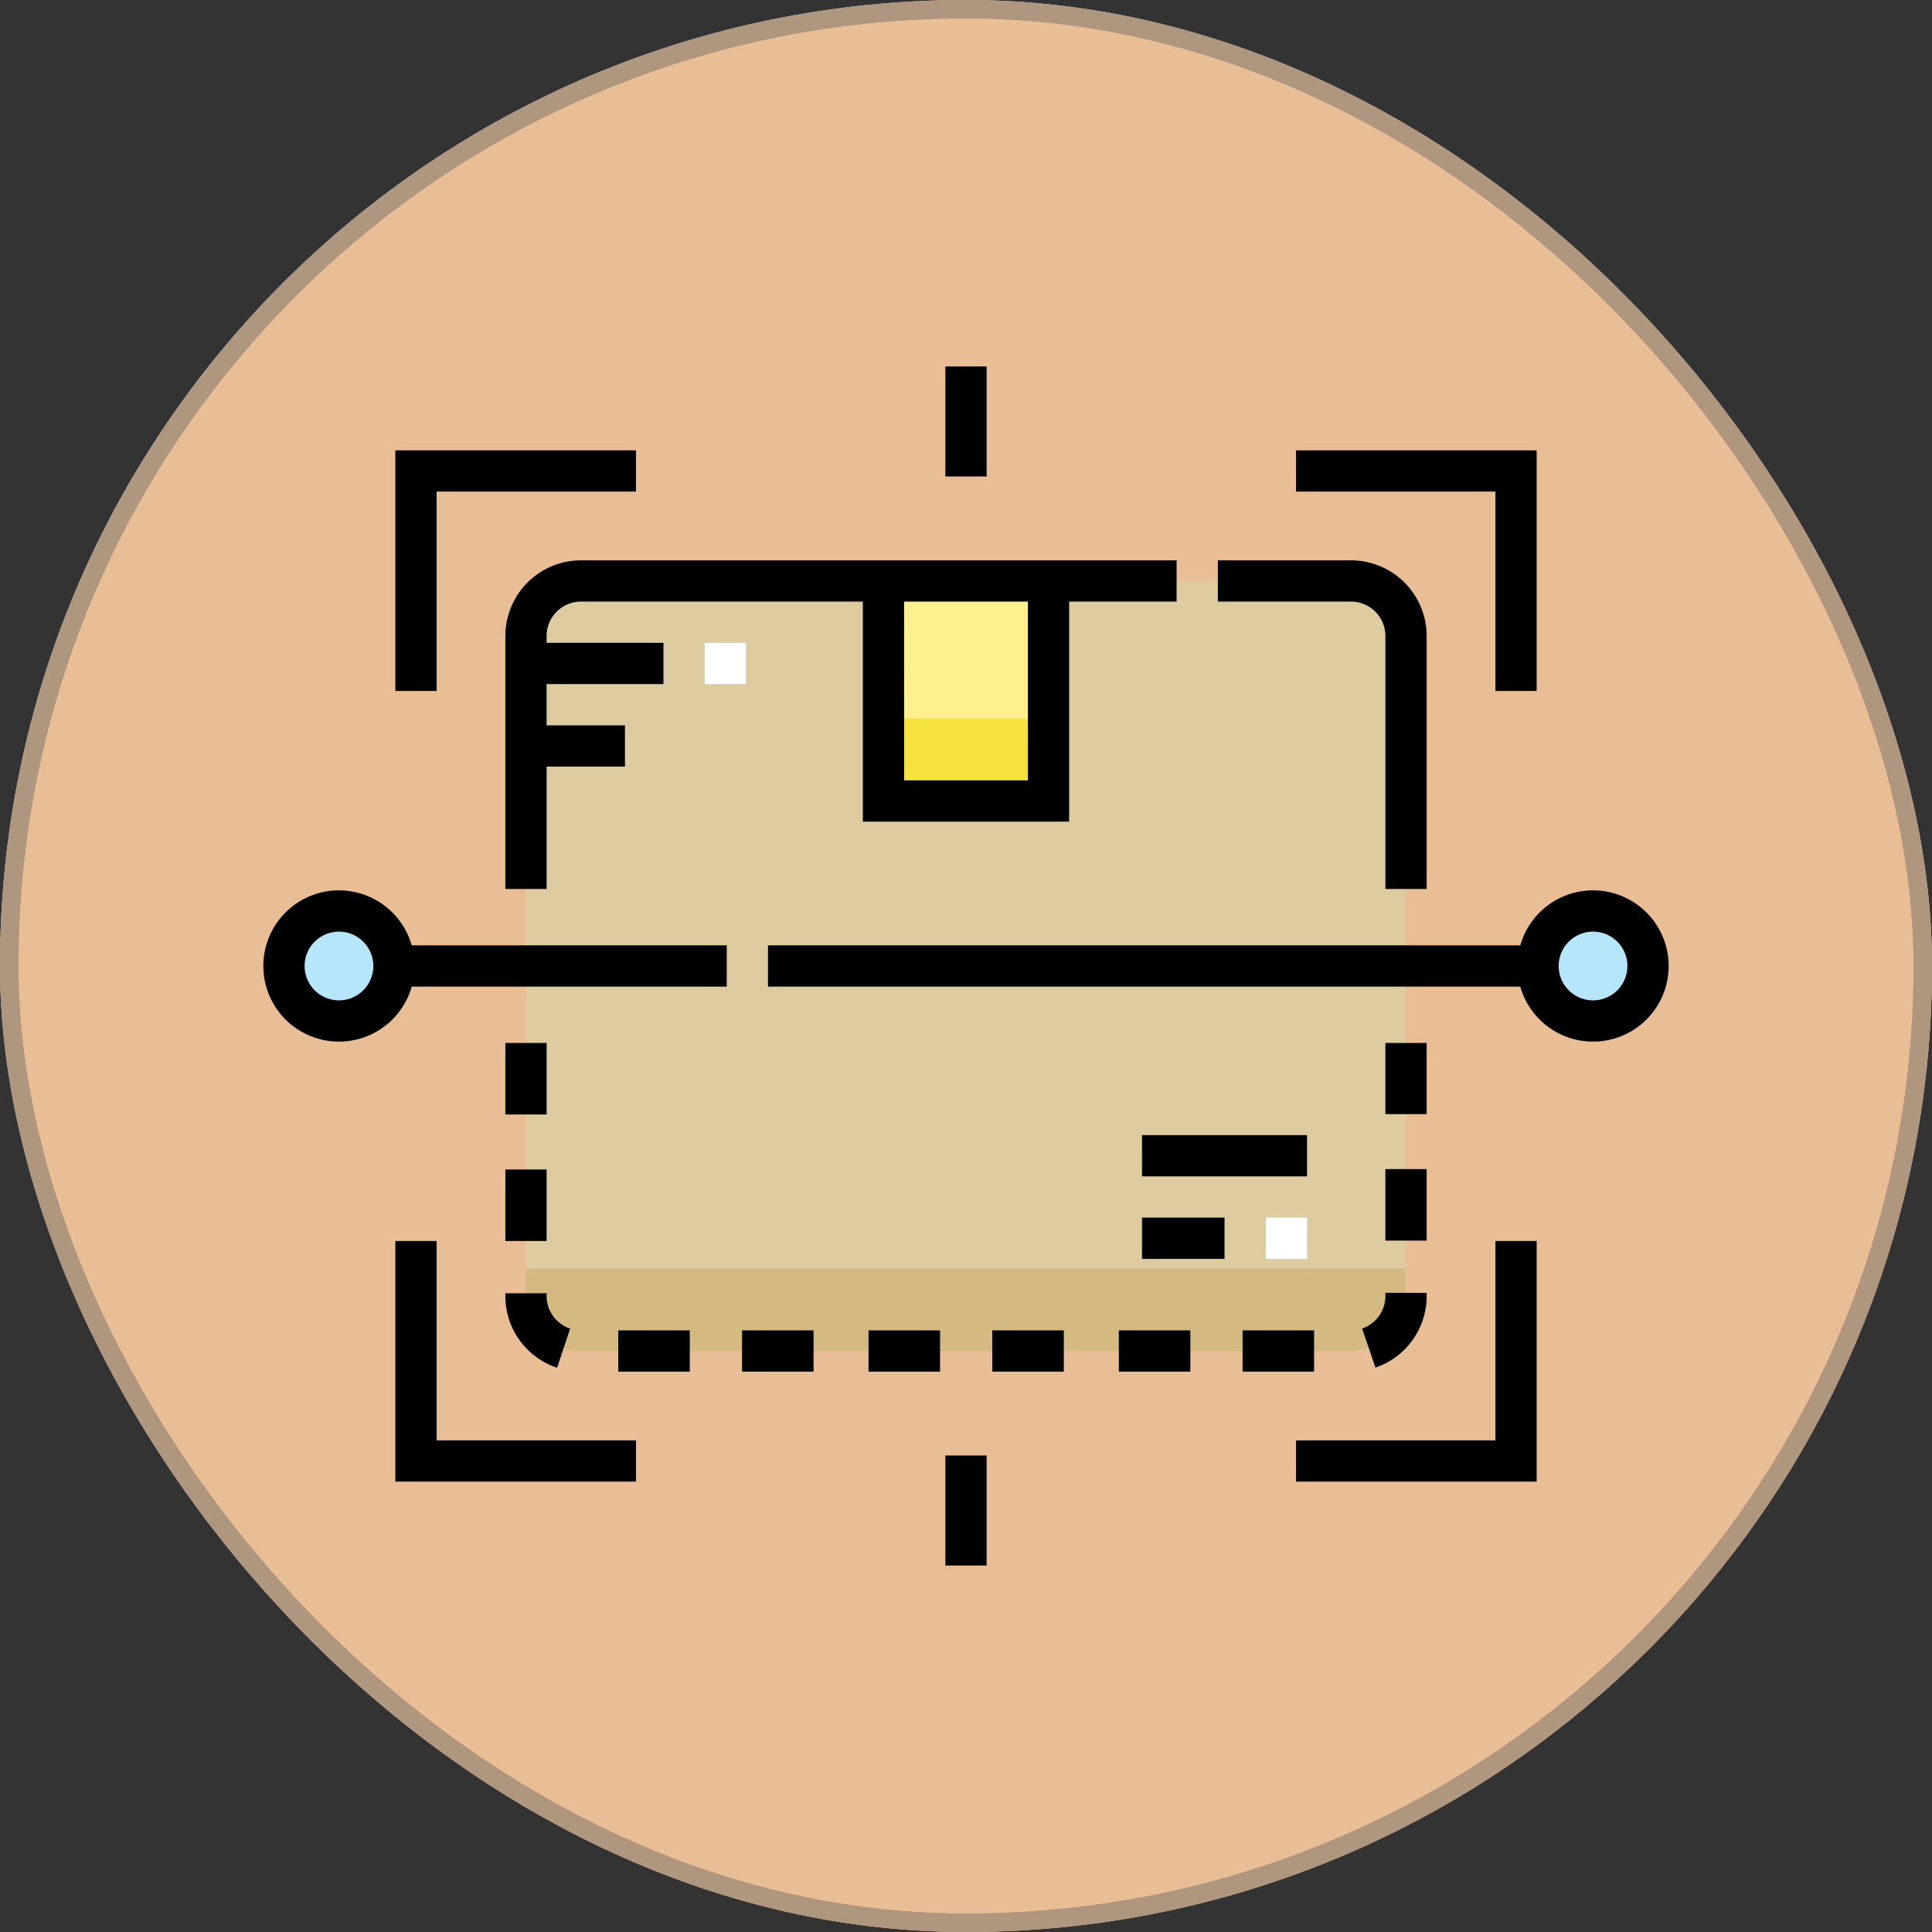 <svg xmlns="http://www.w3.org/2000/svg" width="105" height="104.999" viewBox="0 0 105 104.999">
  <rect x="0" y="0" width="105" height="104.999" fill="#333333" stroke="none"/>
  <g id="Grupo_1212555" data-name="Grupo 1212555" transform="translate(-904.975 -3777.739)">
    <g id="Grupo_1212212" data-name="Grupo 1212212" transform="translate(904.975 3777.739)">
      <g id="Grupo_1098742" data-name="Grupo 1098742" transform="translate(0)">
        <g id="Rectángulo_400898" data-name="Rectángulo 400898" transform="translate(0.001 0)" fill="#eabe94" stroke="#ae967f" stroke-width="1">
          <rect width="104.999" height="104.999" rx="52.5" stroke="none"/>
          <rect x="0.5" y="0.5" width="103.999" height="103.999" rx="52" fill="none"/>
        </g>
        <g id="Rectángulo_400907" data-name="Rectángulo 400907" transform="translate(0 0)" fill="none" stroke="#ae967f" stroke-width="1">
          <rect width="104.999" height="104.999" rx="52.5" stroke="none"/>
          <rect x="0.5" y="0.5" width="103.999" height="103.999" rx="52" fill="none"/>
        </g>
      </g>
    </g>
    <g id="package_2767514" transform="translate(919.287 3760.155)">
      <g id="Filled_13_" transform="translate(1.121 49.158)">
        <path id="Trazado_901209" data-name="Trazado 901209" d="M140.339,157.35H98.489a2.989,2.989,0,0,1-2.989-2.989V118.489a2.989,2.989,0,0,1,2.989-2.989h41.85a2.989,2.989,0,0,1,2.989,2.989v35.871A2.989,2.989,0,0,1,140.339,157.35Z" transform="translate(-82.347 -115.5)" fill="#decba0"/>
        <path id="Trazado_901210" data-name="Trazado 901210" d="M140.339,369.984H98.489a2.989,2.989,0,0,1-2.989-2.989V365.5h47.828v1.495A2.989,2.989,0,0,1,140.339,369.984Z" transform="translate(-82.347 -328.134)" fill="#d4b981"/>
        <path id="Trazado_901211" data-name="Trazado 901211" d="M225.5,115.5h8.968v11.957H225.5Z" transform="translate(-192.917 -115.5)" fill="#feef8f"/>
        <path id="Trazado_901212" data-name="Trazado 901212" d="M225.5,165.5h8.968v4.484H225.5Z" transform="translate(-192.917 -158.027)" fill="#f6e23d"/>
        <g id="Grupo_1212553" data-name="Grupo 1212553" transform="translate(0 17.936)">
          <circle id="Elipse_11680" data-name="Elipse 11680" cx="2.989" cy="2.989" r="2.989" fill="#b6e6fa"/>
          <circle id="Elipse_11681" data-name="Elipse 11681" cx="2.989" cy="2.989" r="2.989" transform="translate(68.155)" fill="#b6e6fa"/>
        </g>
      </g>
      <g id="Grupo_1212554" data-name="Grupo 1212554" transform="translate(23.989 52.521)">
        <path id="Trazado_901213" data-name="Trazado 901213" d="M160.5,138h2.242v2.242H160.5Z" transform="translate(-160.5 -138)" fill="#fff"/>
        <path id="Trazado_901214" data-name="Trazado 901214" d="M364.5,347h2.242v2.242H364.5Z" transform="translate(-334.009 -315.762)" fill="#fff"/>
      </g>
      <g id="Outline_13_" transform="translate(0 37.5)">
        <path id="Trazado_901215" data-name="Trazado 901215" d="M50.242,70.242H61.078V68H48V81.078h2.242Z" transform="translate(-40.826 -63.441)"/>
        <path id="Trazado_901216" data-name="Trazado 901216" d="M386.336,81.078h2.242V68H375.5v2.242h10.836Z" transform="translate(-319.376 -63.441)"/>
        <path id="Trazado_901217" data-name="Trazado 901217" d="M50.242,355.5H48v13.078H61.078v-2.242H50.242Z" transform="translate(-40.826 -307.971)"/>
        <path id="Trazado_901218" data-name="Trazado 901218" d="M386.336,366.336H375.5v2.242h13.078V355.5h-2.242Z" transform="translate(-319.376 -307.971)"/>
        <path id="Trazado_901219" data-name="Trazado 901219" d="M319.5,347h4.484v2.242H319.5Z" transform="translate(-271.746 -300.741)"/>
        <path id="Trazado_901220" data-name="Trazado 901220" d="M319.5,317h8.968v2.242H319.5Z" transform="translate(-271.746 -275.225)"/>
        <path id="Trazado_901221" data-name="Trazado 901221" d="M118.64,122.2V110.242h5.84V108H92.11A4.115,4.115,0,0,0,88,112.11v13.751h2.242V119.21H94.5v-2.242h-4.26v-2.242h6.352v-2.242H90.242v-.374a1.87,1.87,0,0,1,1.868-1.868h15.32V122.2Zm-8.968-11.957H116.4v9.715h-6.726Z" transform="translate(-74.847 -97.463)"/>
        <path id="Trazado_901222" data-name="Trazado 901222" d="M4.11,228a4.11,4.11,0,1,0,3.954,5.231H25.185v-2.242H8.064A4.117,4.117,0,0,0,4.11,228Zm0,5.979a1.868,1.868,0,1,1,1.868-1.868A1.87,1.87,0,0,1,4.11,233.979Z" transform="translate(0 -199.527)"/>
        <path id="Trazado_901223" data-name="Trazado 901223" d="M228.339,228a4.117,4.117,0,0,0-3.954,2.989H183.5v2.242h40.885A4.11,4.11,0,1,0,228.339,228Zm0,5.979a1.868,1.868,0,1,1,1.868-1.868A1.87,1.87,0,0,1,228.339,233.979Z" transform="translate(-156.073 -199.527)"/>
        <path id="Trazado_901224" data-name="Trazado 901224" d="M408,329.356h2.242v3.886H408Z" transform="translate(-347.019 -285.734)"/>
        <path id="Trazado_901225" data-name="Trazado 901225" d="M88,329.5h2.242v3.886H88Z" transform="translate(-74.847 -285.857)"/>
        <path id="Trazado_901226" data-name="Trazado 901226" d="M400.8,374.527a1.868,1.868,0,0,1-1.265,1.769l.723,2.122a4.109,4.109,0,0,0,2.785-3.891v-.171H400.8Z" transform="translate(-339.818 -324.008)"/>
        <path id="Trazado_901227" data-name="Trazado 901227" d="M408,283.5h2.242v3.865H408Z" transform="translate(-347.019 -246.732)"/>
        <path id="Trazado_901228" data-name="Trazado 901228" d="M88,283.5h2.242v3.886H88Z" transform="translate(-74.847 -246.732)"/>
        <path id="Trazado_901229" data-name="Trazado 901229" d="M174.07,388h3.886v2.242H174.07Z" transform="translate(-148.053 -335.613)"/>
        <path id="Trazado_901230" data-name="Trazado 901230" d="M220.07,388h3.886v2.242H220.07Z" transform="translate(-187.178 -335.613)"/>
        <path id="Trazado_901231" data-name="Trazado 901231" d="M265.07,388h3.886v2.242H265.07Z" transform="translate(-225.452 -335.613)"/>
        <path id="Trazado_901232" data-name="Trazado 901232" d="M311.07,388h3.886v2.242H311.07Z" transform="translate(-264.576 -335.613)"/>
        <path id="Trazado_901233" data-name="Trazado 901233" d="M129.07,388h3.886v2.242H129.07Z" transform="translate(-109.779 -335.613)"/>
        <path id="Trazado_901234" data-name="Trazado 901234" d="M88,374.649a4.105,4.105,0,0,0,2.812,3.9l.708-2.127a1.866,1.866,0,0,1-1.278-1.774V374.5H88Z" transform="translate(-74.847 -324.131)"/>
        <path id="Trazado_901235" data-name="Trazado 901235" d="M356.07,388h3.886v2.242H356.07Z" transform="translate(-302.85 -335.613)"/>
        <path id="Trazado_901236" data-name="Trazado 901236" d="M356.178,112.11v13.751h2.242V112.11a4.115,4.115,0,0,0-4.11-4.11h-7.238v2.242h7.238A1.87,1.87,0,0,1,356.178,112.11Z" transform="translate(-295.196 -97.463)"/>
        <path id="Trazado_901237" data-name="Trazado 901237" d="M248,37.5h2.242v5.979H248Z" transform="translate(-210.933 -37.5)"/>
        <path id="Trazado_901238" data-name="Trazado 901238" d="M248,433.5h2.242v5.979H248Z" transform="translate(-210.933 -374.312)"/>
      </g>
    </g>
  </g>
</svg>

